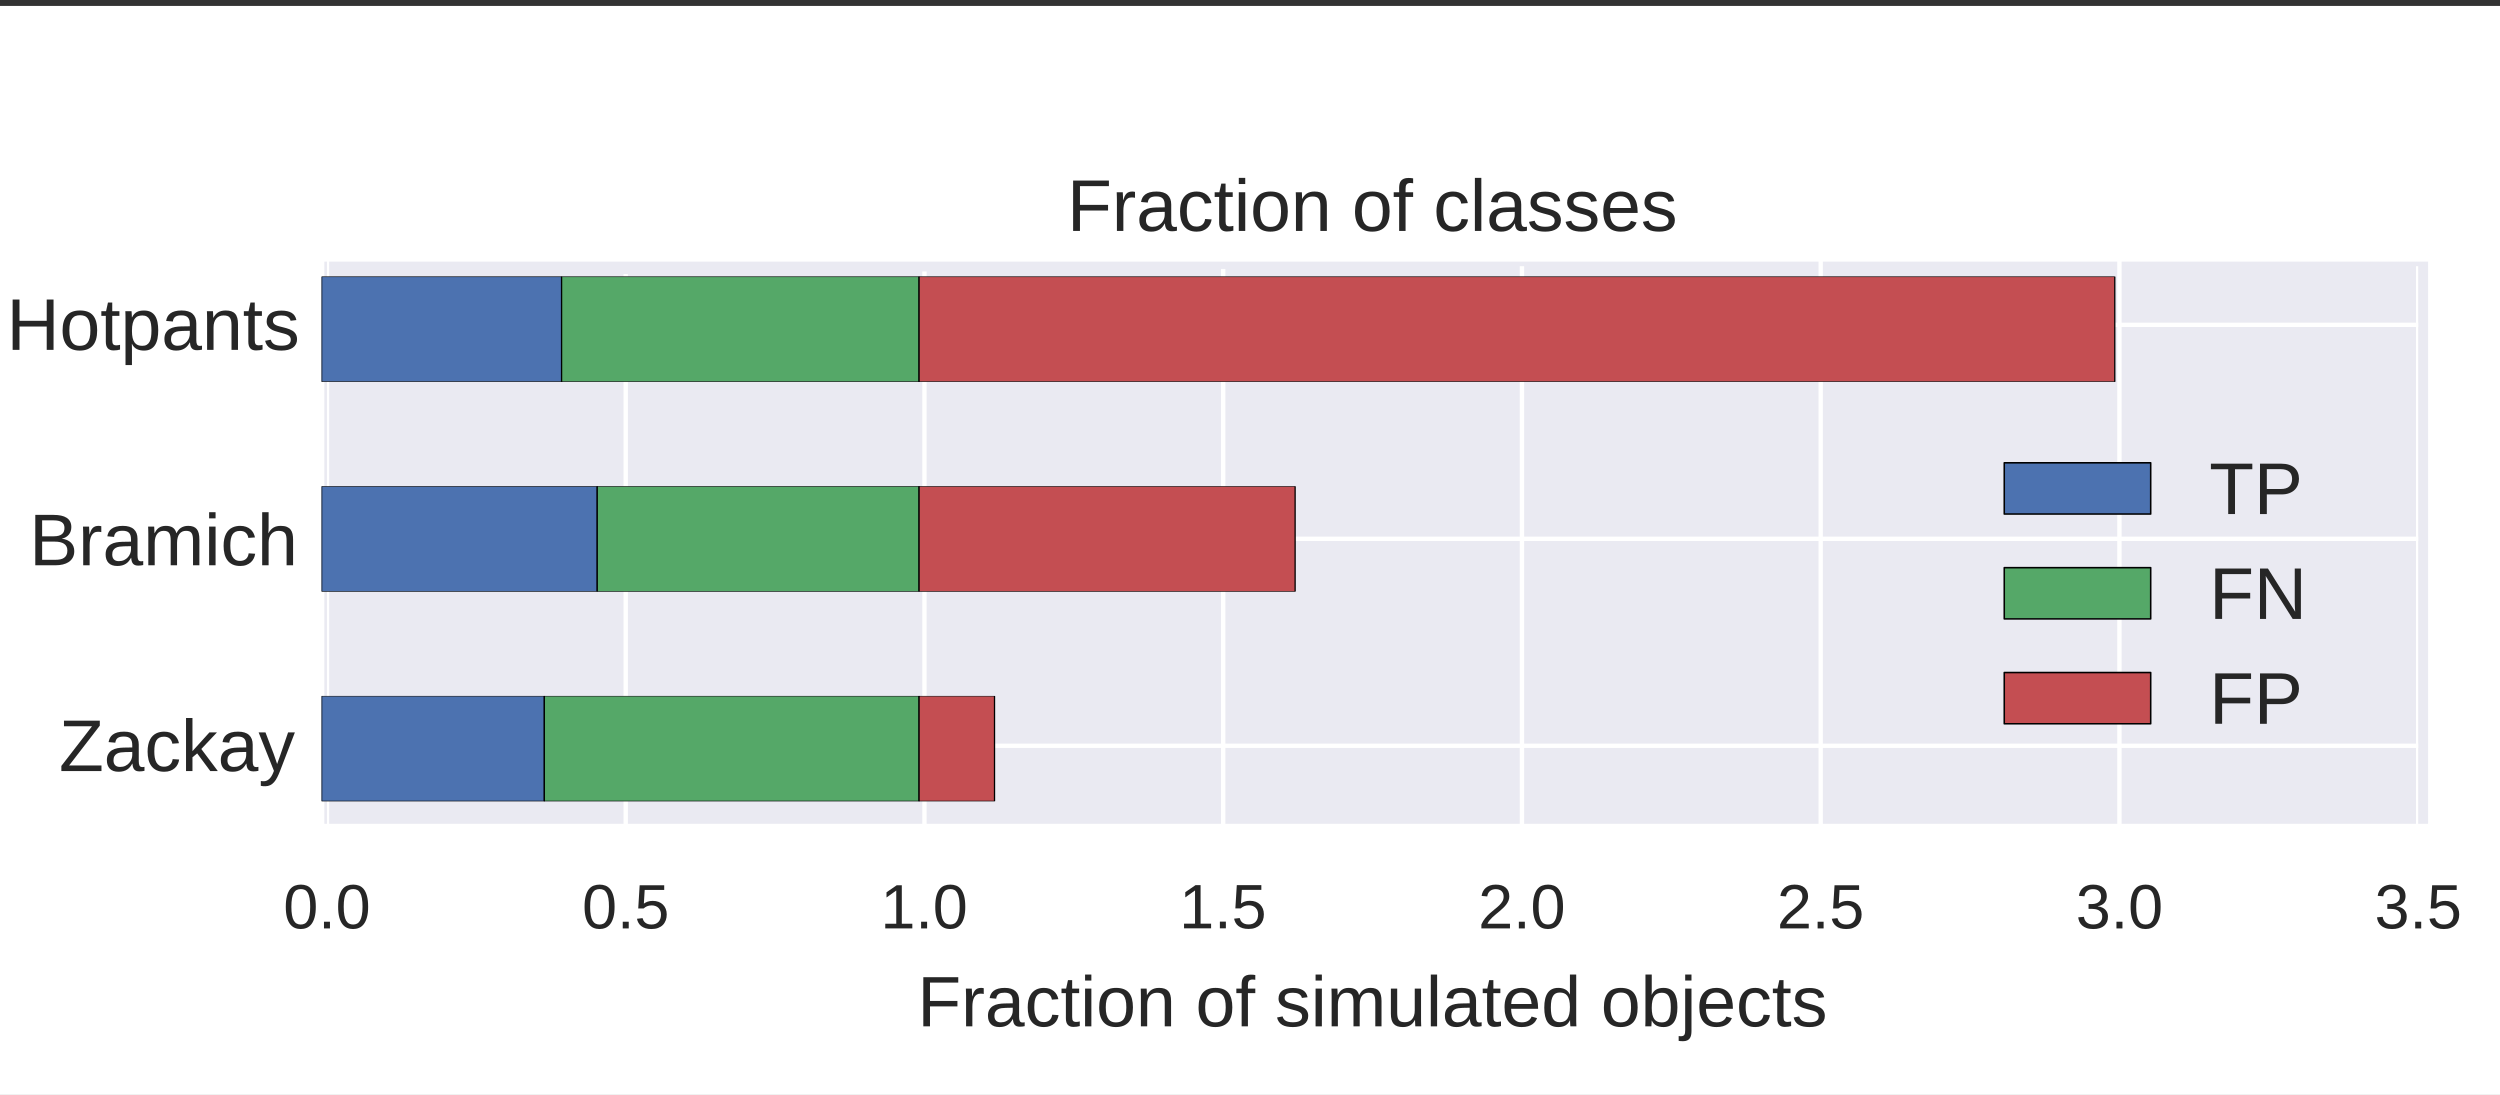 <?xml version="1.0" encoding="UTF-8" standalone="no"?>
<!-- Created with matplotlib (http://matplotlib.org/) -->

<svg
   xmlns:dc="http://purl.org/dc/elements/1.1/"
   xmlns:cc="http://creativecommons.org/ns#"
   xmlns:rdf="http://www.w3.org/1999/02/22-rdf-syntax-ns#"
   xmlns:svg="http://www.w3.org/2000/svg"
   xmlns="http://www.w3.org/2000/svg"
   xmlns:xlink="http://www.w3.org/1999/xlink"
   xmlns:sodipodi="http://sodipodi.sourceforge.net/DTD/sodipodi-0.dtd"
   xmlns:inkscape="http://www.inkscape.org/namespaces/inkscape"
   height="251.247pt"
   version="1.1"
   viewBox="0 0 573.627 251.247"
   width="573.627pt"
   id="svg2"
   inkscape:version="0.91 r13725"
   sodipodi:docname="fractions_classes.svg"
   inkscape:export-filename="/home/bruno/Devel/synoptic/dataset_simulation/RBMLearning/plots_three/fraction_classes.png"
   inkscape:export-xdpi="90.748863"
   inkscape:export-ydpi="90.748863">
  <rect x="0" y="0" width="573.627" height="251.247" fill="#333333" stroke="none"/>
  <sodipodi:namedview
     pagecolor="#ffffff"
     bordercolor="#666666"
     borderopacity="1"
     objecttolerance="10"
     gridtolerance="10"
     guidetolerance="10"
     inkscape:pageopacity="0"
     inkscape:pageshadow="2"
     inkscape:window-width="1920"
     inkscape:window-height="1016"
     id="namedview435"
     showgrid="false"
     inkscape:zoom="1.1785113"
     inkscape:cx="356.81982"
     inkscape:cy="163.52482"
     inkscape:window-x="0"
     inkscape:window-y="27"
     inkscape:window-maximized="1"
     inkscape:current-layer="figure_1"
     fit-margin-top="0"
     fit-margin-left="0"
     fit-margin-right="0"
     fit-margin-bottom="0" />
  <defs
     id="defs4"
     style="stroke-linecap:butt;stroke-linejoin:round">
    <style
       type="text/css"
       id="style6">
*{stroke-linecap:butt;stroke-linejoin:round;}
  </style>
  </defs>
  <g
     id="figure_1"
     style="stroke-linecap:butt;stroke-linejoin:round"
     transform="translate(-1.187,-0.773)">
    <g
       id="patch_1"
       transform="matrix(0.996,0,0,0.631,1.187,2.131)"
       style="stroke-linecap:butt;stroke-linejoin:round"
       inkscape:export-xdpi="90"
       inkscape:export-ydpi="90">
      <path
         d="M 0,396 576,396 576,0 0,0 Z"
         style="fill:#ffffff;stroke-linecap:butt;stroke-linejoin:round"
         id="path10"
         inkscape:connector-curvature="0" />
    </g>
    <g
       style="stroke-linecap:butt;stroke-linejoin:round"
       id="patch_2"
       transform="matrix(1.006,0,0,0.403,-1.064,48.729)">
      <path
         inkscape:connector-curvature="0"
         id="path14"
         style="fill:#eaeaf2;stroke-linecap:butt;stroke-linejoin:round"
         d="m 76.21,350.04 479.83,0 0,-320.08 -479.83,0 z" />
    </g>
    <g
       style="stroke-linecap:butt;stroke-linejoin:round"
       id="line2d_1"
       transform="matrix(1,0,0,0.433,0,46.527)">
      <path
         inkscape:connector-curvature="0"
         id="path19"
         style="fill:none;stroke:#ffffff;stroke-linecap:round;stroke-linejoin:round"
         d="m 76.21,350.04 0,-320.08"
         clip-path="url(#p79a542065c)" />
    </g>
    <g
       style="stroke-linecap:butt;stroke-linejoin:round"
       id="line2d_2"
       transform="translate(0,-152)" />
    <g
       style="stroke-linecap:butt;stroke-linejoin:round"
       id="line2d_3"
       transform="matrix(1,0,0,0.42,0,51.068)">
      <path
         inkscape:connector-curvature="0"
         id="path37"
         style="fill:none;stroke:#ffffff;stroke-linecap:round;stroke-linejoin:round"
         d="m 144.757,350.04 0,-320.08"
         clip-path="url(#p79a542065c)" />
    </g>
    <g
       style="stroke-linecap:butt;stroke-linejoin:round"
       id="line2d_4"
       transform="translate(0,-152)" />
    <g
       style="stroke-linecap:butt;stroke-linejoin:round"
       id="line2d_5"
       transform="matrix(1,0,0,0.422,0,50.419)">
      <path
         inkscape:connector-curvature="0"
         id="path54"
         style="fill:none;stroke:#ffffff;stroke-linecap:round;stroke-linejoin:round"
         d="m 213.304,350.04 0,-320.08"
         clip-path="url(#p79a542065c)" />
    </g>
    <g
       style="stroke-linecap:butt;stroke-linejoin:round"
       id="line2d_6"
       transform="translate(0,-152)" />
    <g
       style="stroke-linecap:butt;stroke-linejoin:round"
       id="line2d_7"
       transform="matrix(1,0,0,0.424,0,49.771)">
      <path
         inkscape:connector-curvature="0"
         id="path71"
         style="fill:none;stroke:#ffffff;stroke-linecap:round;stroke-linejoin:round"
         d="m 281.851,350.04 0,-320.08"
         clip-path="url(#p79a542065c)" />
    </g>
    <g
       style="stroke-linecap:butt;stroke-linejoin:round"
       id="line2d_8"
       transform="translate(0,-152)" />
    <g
       style="stroke-linecap:butt;stroke-linejoin:round"
       id="line2d_9"
       transform="matrix(1,0,0,0.425,0,49.122)">
      <path
         inkscape:connector-curvature="0"
         id="path85"
         style="fill:none;stroke:#ffffff;stroke-linecap:round;stroke-linejoin:round"
         d="m 350.399,350.04 0,-320.08"
         clip-path="url(#p79a542065c)" />
    </g>
    <g
       style="stroke-linecap:butt;stroke-linejoin:round"
       id="line2d_10"
       transform="translate(0,-152)" />
    <g
       style="stroke-linecap:butt;stroke-linejoin:round"
       id="line2d_11"
       transform="matrix(1,0,0,0.437,0,45.229)">
      <path
         inkscape:connector-curvature="0"
         id="path102"
         style="fill:none;stroke:#ffffff;stroke-linecap:round;stroke-linejoin:round"
         d="m 418.946,350.04 0,-320.08"
         clip-path="url(#p79a542065c)" />
    </g>
    <g
       style="stroke-linecap:butt;stroke-linejoin:round"
       id="line2d_12"
       transform="translate(0,-152)" />
    <g
       style="stroke-linecap:butt;stroke-linejoin:round"
       id="line2d_13"
       transform="matrix(1,0,0,0.438,0,44.58)">
      <path
         inkscape:connector-curvature="0"
         id="path116"
         style="fill:none;stroke:#ffffff;stroke-linecap:round;stroke-linejoin:round"
         d="m 487.493,350.04 0,-320.08"
         clip-path="url(#p79a542065c)" />
    </g>
    <g
       style="stroke-linecap:butt;stroke-linejoin:round"
       id="line2d_14"
       transform="translate(0,-152)" />
    <g
       style="stroke-linecap:butt;stroke-linejoin:round"
       id="line2d_15"
       transform="matrix(1,0,0,0.425,0,49.122)">
      <path
         inkscape:connector-curvature="0"
         id="path133"
         style="fill:none;stroke:#ffffff;stroke-linecap:round;stroke-linejoin:round"
         d="m 556.04,350.04 0,-320.08"
         clip-path="url(#p79a542065c)" />
    </g>
    <g
       style="stroke-linecap:butt;stroke-linejoin:round"
       id="line2d_16"
       transform="translate(0,-152)" />
    <g
       style="stroke-linecap:butt;stroke-linejoin:round"
       id="text_1"
       transform="matrix(1.44,0,0,1.44,-33.533,-310.772)">
      <!-- 0.0 -->
      <defs
         id="defs23">
        <path
           style="stroke-linecap:butt;stroke-linejoin:round"
           inkscape:connector-curvature="0"
           id="LiberationSans-30"
           d="m 51.703,34.422 q 0,-9.906 -1.875,-16.672 -1.875,-6.766 -5.125,-10.938 -3.25,-4.172 -7.641,-5.984 -4.391,-1.812 -9.375,-1.812 -5.031,0 -9.375,1.812 -4.344,1.812 -7.547,5.953 Q 7.562,10.938 5.734,17.703 3.906,24.469 3.906,34.422 q 0,10.406 1.828,17.219 1.828,6.812 5.047,10.859 3.234,4.047 7.625,5.688 4.391,1.641 9.578,1.641 4.922,0 9.234,-1.641 Q 41.547,66.547 44.766,62.5 48,58.453 49.844,51.641 q 1.859,-6.812 1.859,-17.219 z m -8.922,0 q 0,8.203 -0.984,13.641 -0.969,5.453 -2.875,8.703 -1.906,3.25 -4.672,4.594 -2.75,1.344 -6.266,1.344 -3.719,0 -6.547,-1.375 -2.828,-1.359 -4.766,-4.609 -1.922,-3.25 -2.906,-8.703 -0.969,-5.438 -0.969,-13.594 0,-7.906 1,-13.328 1,-5.422 2.922,-8.719 1.938,-3.297 4.719,-4.734 2.781,-1.438 6.344,-1.438 3.469,0 6.25,1.438 2.781,1.438 4.703,4.734 1.938,3.297 2.984,8.719 1.062,5.422 1.062,13.328 z" />
        <path
           style="stroke-linecap:butt;stroke-linejoin:round"
           inkscape:connector-curvature="0"
           id="LiberationSans-2e"
           d="m 9.125,0 0,10.688 9.531,0 0,-10.688 z" />
      </defs>
      <g
         id="g27"
         transform="matrix(0.1,0,0,-0.1,69.26,364.287)"
         style="fill:#262626;stroke-linecap:butt;stroke-linejoin:round">
        <use
           height="100%"
           width="100%"
           y="0"
           x="0"
           style="stroke-linecap:butt;stroke-linejoin:round"
           id="use29"
           xlink:href="#LiberationSans-30" />
        <use
           height="100%"
           width="100%"
           y="0"
           style="stroke-linecap:butt;stroke-linejoin:round"
           id="use31"
           xlink:href="#LiberationSans-2e"
           x="55.615" />
        <use
           height="100%"
           width="100%"
           y="0"
           style="stroke-linecap:butt;stroke-linejoin:round"
           id="use33"
           xlink:href="#LiberationSans-30"
           x="83.398" />
      </g>
    </g>
    <g
       style="stroke-linecap:butt;stroke-linejoin:round"
       id="text_2"
       transform="matrix(1.44,0,0,1.44,-63.687,-310.772)">
      <!-- 0.5 -->
      <defs
         id="defs41">
        <path
           style="stroke-linecap:butt;stroke-linejoin:round"
           inkscape:connector-curvature="0"
           id="LiberationSans-35"
           d="m 51.422,22.406 q 0,-5.172 -1.562,-9.469 Q 48.297,8.641 45.219,5.531 42.141,2.438 37.578,0.719 33.016,-0.984 27,-0.984 q -5.422,0 -9.453,1.266 -4.016,1.281 -6.812,3.5 Q 7.953,6 6.312,8.984 4.688,11.969 4,15.375 l 8.891,1.031 q 0.531,-1.953 1.5,-3.781 Q 15.375,10.797 17.062,9.344 18.75,7.906 21.219,7.047 q 2.469,-0.844 5.984,-0.844 3.406,0 6.188,1.047 2.797,1.047 4.766,3.094 1.984,2.062 3.047,5.031 1.078,2.984 1.078,6.844 0,3.172 -1.031,5.828 -1.016,2.672 -2.922,4.594 -1.906,1.938 -4.672,3 -2.75,1.078 -6.266,1.078 -2.188,0 -4.047,-0.391 Q 21.484,35.938 19.891,35.25 18.312,34.578 17.016,33.672 15.719,32.766 14.594,31.781 l -8.594,0 2.297,37.016 39.109,0 0,-7.469 -31.094,0 L 14.984,39.5 q 2.344,1.812 5.859,3.094 3.516,1.297 8.359,1.297 5.125,0 9.219,-1.562 4.109,-1.562 6.984,-4.422 2.891,-2.844 4.453,-6.797 1.562,-3.953 1.562,-8.703 z" />
      </defs>
      <g
         id="g44"
         transform="matrix(0.1,0,0,-0.1,137.807,364.287)"
         style="fill:#262626;stroke-linecap:butt;stroke-linejoin:round">
        <use
           height="100%"
           width="100%"
           y="0"
           x="0"
           style="stroke-linecap:butt;stroke-linejoin:round"
           id="use46"
           xlink:href="#LiberationSans-30" />
        <use
           height="100%"
           width="100%"
           y="0"
           style="stroke-linecap:butt;stroke-linejoin:round"
           id="use48"
           xlink:href="#LiberationSans-2e"
           x="55.615" />
        <use
           height="100%"
           width="100%"
           y="0"
           style="stroke-linecap:butt;stroke-linejoin:round"
           id="use50"
           xlink:href="#LiberationSans-35"
           x="83.398" />
      </g>
    </g>
    <g
       style="stroke-linecap:butt;stroke-linejoin:round"
       id="text_3"
       transform="matrix(1.44,0,0,1.44,-93.936,-310.772)">
      <!-- 1.0 -->
      <defs
         id="defs58">
        <path
           style="stroke-linecap:butt;stroke-linejoin:round"
           inkscape:connector-curvature="0"
           id="LiberationSans-31"
           d="m 7.625,0 0,7.469 17.516,0 0,52.938 L 9.625,49.312 l 0,8.312 16.25,11.172 8.109,0 0,-61.328 16.75,0 0,-7.469 z" />
      </defs>
      <g
         id="g61"
         transform="matrix(0.1,0,0,-0.1,206.354,364.287)"
         style="fill:#262626;stroke-linecap:butt;stroke-linejoin:round">
        <use
           height="100%"
           width="100%"
           y="0"
           x="0"
           style="stroke-linecap:butt;stroke-linejoin:round"
           id="use63"
           xlink:href="#LiberationSans-31" />
        <use
           height="100%"
           width="100%"
           y="0"
           style="stroke-linecap:butt;stroke-linejoin:round"
           id="use65"
           xlink:href="#LiberationSans-2e"
           x="55.615" />
        <use
           height="100%"
           width="100%"
           y="0"
           style="stroke-linecap:butt;stroke-linejoin:round"
           id="use67"
           xlink:href="#LiberationSans-30"
           x="83.398" />
      </g>
    </g>
    <g
       style="stroke-linecap:butt;stroke-linejoin:round"
       id="text_4"
       transform="matrix(1.44,0,0,1.44,-124.09,-310.794)">
      <!-- 1.5 -->
      <g
         id="g75"
         transform="matrix(0.1,0,0,-0.1,274.901,364.287)"
         style="fill:#262626;stroke-linecap:butt;stroke-linejoin:round">
        <use
           height="100%"
           width="100%"
           y="0"
           x="0"
           style="stroke-linecap:butt;stroke-linejoin:round"
           id="use77"
           xlink:href="#LiberationSans-31" />
        <use
           height="100%"
           width="100%"
           y="0"
           style="stroke-linecap:butt;stroke-linejoin:round"
           id="use79"
           xlink:href="#LiberationSans-2e"
           x="55.615" />
        <use
           height="100%"
           width="100%"
           y="0"
           style="stroke-linecap:butt;stroke-linejoin:round"
           id="use81"
           xlink:href="#LiberationSans-35"
           x="83.398" />
      </g>
    </g>
    <g
       style="stroke-linecap:butt;stroke-linejoin:round"
       id="text_5"
       transform="matrix(1.44,0,0,1.44,-154.2,-310.772)">
      <!-- 2.0 -->
      <defs
         id="defs89">
        <path
           style="stroke-linecap:butt;stroke-linejoin:round"
           inkscape:connector-curvature="0"
           id="LiberationSans-32"
           d="m 5.031,0 0,6.203 q 2.484,5.719 6.078,10.078 3.594,4.375 7.547,7.906 3.953,3.547 7.828,6.578 Q 30.375,33.797 33.5,36.812 q 3.125,3.031 5.047,6.344 1.938,3.328 1.938,7.531 0,2.922 -0.891,5.141 -0.875,2.234 -2.531,3.734 -1.656,1.516 -3.984,2.266 -2.312,0.766 -5.141,0.766 -2.641,0 -4.969,-0.734 -2.312,-0.719 -4.125,-2.188 Q 17.047,58.203 15.891,56.031 14.75,53.859 14.406,50.984 L 5.422,51.812 q 0.438,3.703 2.047,6.969 1.609,3.281 4.438,5.75 2.844,2.469 6.812,3.875 3.984,1.422 9.219,1.422 5.125,0 9.125,-1.219 4,-1.219 6.75,-3.625 2.766,-2.391 4.234,-5.906 1.469,-3.516 1.469,-8.094 0,-3.469 -1.25,-6.594 -1.25,-3.125 -3.328,-5.969 -2.062,-2.828 -4.797,-5.469 -2.734,-2.625 -5.719,-5.141 -2.969,-2.516 -6,-4.984 -3.031,-2.469 -5.703,-4.969 Q 20.062,15.375 17.969,12.812 15.875,10.25 14.703,7.469 l 35.891,0 0,-7.469 z" />
      </defs>
      <g
         id="g92"
         transform="matrix(0.1,0,0,-0.1,343.449,364.287)"
         style="fill:#262626;stroke-linecap:butt;stroke-linejoin:round">
        <use
           height="100%"
           width="100%"
           y="0"
           x="0"
           style="stroke-linecap:butt;stroke-linejoin:round"
           id="use94"
           xlink:href="#LiberationSans-32" />
        <use
           height="100%"
           width="100%"
           y="0"
           style="stroke-linecap:butt;stroke-linejoin:round"
           id="use96"
           xlink:href="#LiberationSans-2e"
           x="55.615" />
        <use
           height="100%"
           width="100%"
           y="0"
           style="stroke-linecap:butt;stroke-linejoin:round"
           id="use98"
           xlink:href="#LiberationSans-30"
           x="83.398" />
      </g>
    </g>
    <g
       style="stroke-linecap:butt;stroke-linejoin:round"
       id="text_6"
       transform="matrix(1.44,0,0,1.44,-184.355,-310.772)">
      <!-- 2.5 -->
      <g
         id="g106"
         transform="matrix(0.1,0,0,-0.1,411.996,364.287)"
         style="fill:#262626;stroke-linecap:butt;stroke-linejoin:round">
        <use
           height="100%"
           width="100%"
           y="0"
           x="0"
           style="stroke-linecap:butt;stroke-linejoin:round"
           id="use108"
           xlink:href="#LiberationSans-32" />
        <use
           height="100%"
           width="100%"
           y="0"
           style="stroke-linecap:butt;stroke-linejoin:round"
           id="use110"
           xlink:href="#LiberationSans-2e"
           x="55.615" />
        <use
           height="100%"
           width="100%"
           y="0"
           style="stroke-linecap:butt;stroke-linejoin:round"
           id="use112"
           xlink:href="#LiberationSans-35"
           x="83.398" />
      </g>
    </g>
    <g
       style="stroke-linecap:butt;stroke-linejoin:round"
       id="text_7"
       transform="matrix(1.44,0,0,1.44,-214.495,-310.772)">
      <!-- 3.0 -->
      <defs
         id="defs120">
        <path
           style="stroke-linecap:butt;stroke-linejoin:round"
           inkscape:connector-curvature="0"
           id="LiberationSans-33"
           d="m 51.219,19 q 0,-4.734 -1.547,-8.453 Q 48.141,6.844 45.188,4.266 42.234,1.703 37.859,0.359 33.5,-0.984 27.875,-0.984 q -6.391,0 -10.766,1.594 Q 12.75,2.203 9.906,4.812 7.078,7.422 5.656,10.766 4.25,14.109 3.812,17.672 L 12.891,18.5 q 0.391,-2.734 1.438,-4.984 Q 15.375,11.281 17.188,9.672 19,8.062 21.625,7.172 q 2.641,-0.875 6.25,-0.875 6.641,0 10.422,3.266 3.797,3.281 3.797,9.719 0,3.812 -1.688,6.125 -1.688,2.328 -4.203,3.625 -2.516,1.297 -5.469,1.734 -2.953,0.438 -5.438,0.438 l -4.984,0 0,7.609 4.781,0 q 2.5,0 5.172,0.516 2.688,0.516 4.906,1.859 2.234,1.344 3.672,3.641 1.438,2.297 1.438,5.859 0,5.516 -3.25,8.703 -3.234,3.203 -9.641,3.203 -5.812,0 -9.406,-2.984 Q 14.406,56.641 13.812,51.219 l -8.828,0.688 q 0.531,4.547 2.484,7.906 1.953,3.375 4.953,5.594 3.016,2.219 6.859,3.312 3.859,1.109 8.203,1.109 5.766,0 9.906,-1.453 4.156,-1.438 6.797,-3.906 2.641,-2.453 3.875,-5.781 1.25,-3.312 1.25,-7.078 0,-3.031 -0.828,-5.672 -0.828,-2.625 -2.594,-4.734 -1.75,-2.094 -4.469,-3.609 -2.703,-1.516 -6.516,-2.297 l 0,-0.188 q 4.156,-0.438 7.234,-1.891 3.078,-1.438 5.078,-3.594 2,-2.141 3,-4.875 1,-2.734 1,-5.75 z" />
      </defs>
      <g
         id="g123"
         transform="matrix(0.1,0,0,-0.1,480.543,364.287)"
         style="fill:#262626;stroke-linecap:butt;stroke-linejoin:round">
        <use
           height="100%"
           width="100%"
           y="0"
           x="0"
           style="stroke-linecap:butt;stroke-linejoin:round"
           id="use125"
           xlink:href="#LiberationSans-33" />
        <use
           height="100%"
           width="100%"
           y="0"
           style="stroke-linecap:butt;stroke-linejoin:round"
           id="use127"
           xlink:href="#LiberationSans-2e"
           x="55.615" />
        <use
           height="100%"
           width="100%"
           y="0"
           style="stroke-linecap:butt;stroke-linejoin:round"
           id="use129"
           xlink:href="#LiberationSans-30"
           x="83.398" />
      </g>
    </g>
    <g
       style="stroke-linecap:butt;stroke-linejoin:round"
       id="text_8"
       transform="matrix(1.44,0,0,1.44,-244.65,-310.772)">
      <!-- 3.5 -->
      <g
         id="g137"
         transform="matrix(0.1,0,0,-0.1,549.09,364.287)"
         style="fill:#262626;stroke-linecap:butt;stroke-linejoin:round">
        <use
           height="100%"
           width="100%"
           y="0"
           x="0"
           style="stroke-linecap:butt;stroke-linejoin:round"
           id="use139"
           xlink:href="#LiberationSans-33" />
        <use
           height="100%"
           width="100%"
           y="0"
           style="stroke-linecap:butt;stroke-linejoin:round"
           id="use141"
           xlink:href="#LiberationSans-2e"
           x="55.615" />
        <use
           height="100%"
           width="100%"
           y="0"
           style="stroke-linecap:butt;stroke-linejoin:round"
           id="use143"
           xlink:href="#LiberationSans-35"
           x="83.398" />
      </g>
    </g>
    <g
       id="text_9"
       style="stroke-linecap:butt;stroke-linejoin:round"
       transform="matrix(1.367,0,0,1.367,-116.058,-281.9)">
      <!-- Fraction of simulated objects -->
      <defs
         id="defs146">
        <path
           d="m 17.531,61.188 0,-25.594 38.375,0 0,-7.719 -38.375,0 0,-27.875 -9.328,0 0,68.797 48.875,0 0,-7.609 z"
           id="LiberationSans-46"
           inkscape:connector-curvature="0"
           style="stroke-linecap:butt;stroke-linejoin:round" />
        <path
           d="m 6.938,0 0,40.531 q 0,1.656 -0.031,3.391 Q 6.891,45.656 6.828,47.266 6.781,48.875 6.734,50.281 6.688,51.703 6.641,52.828 l 8.297,0 q 0.047,-1.125 0.125,-2.562 0.078,-1.438 0.141,-2.953 0.078,-1.516 0.094,-2.906 0.031,-1.391 0.031,-2.359 l 0.203,0 Q 16.453,45.062 17.5,47.281 q 1.062,2.234 2.469,3.672 1.422,1.438 3.375,2.141 1.953,0.719 4.734,0.719 1.078,0 2.047,-0.172 0.984,-0.172 1.516,-0.312 l 0,-8.062 q -0.875,0.25 -2.047,0.359 -1.172,0.125 -2.641,0.125 -3.031,0 -5.156,-1.375 -2.125,-1.359 -3.469,-3.781 Q 17,38.188 16.359,34.844 15.719,31.5 15.719,27.547 L 15.719,0 Z"
           id="LiberationSans-72"
           inkscape:connector-curvature="0"
           style="stroke-linecap:butt;stroke-linejoin:round" />
        <path
           d="m 20.219,-0.984 q -7.969,0 -11.969,4.203 -4,4.203 -4,11.531 0,5.219 1.969,8.562 1.984,3.344 5.172,5.25 3.203,1.906 7.297,2.641 4.109,0.734 8.359,0.828 l 11.875,0.203 0,2.875 q 0,3.266 -0.688,5.562 -0.688,2.297 -2.109,3.703 -1.406,1.422 -3.531,2.078 -2.125,0.672 -5,0.672 -2.547,0 -4.594,-0.375 -2.047,-0.359 -3.562,-1.312 -1.516,-0.953 -2.453,-2.594 -0.922,-1.625 -1.219,-4.125 L 6.594,39.547 q 0.484,3.125 1.844,5.734 1.375,2.625 3.891,4.516 2.516,1.906 6.297,2.953 3.781,1.062 9.156,1.062 9.969,0 14.984,-4.578 5.031,-4.562 5.031,-13.203 l 0,-22.75 q 0,-3.906 1.031,-5.891 1.031,-1.969 3.906,-1.969 0.734,0 1.469,0.094 0.734,0.094 1.406,0.25 l 0,-5.469 Q 53.953,-0.094 52.312,-0.281 q -1.625,-0.203 -3.484,-0.203 -2.484,0 -4.266,0.656 -1.781,0.656 -2.906,2 -1.125,1.344 -1.719,3.312 -0.578,1.984 -0.734,4.625 l -0.281,0 Q 37.5,7.562 35.812,5.516 34.125,3.469 31.875,2.031 29.641,0.594 26.781,-0.188 23.922,-0.984 20.219,-0.984 Z m 2,6.594 q 4.203,0 7.344,1.531 3.156,1.547 5.219,3.938 2.078,2.406 3.109,5.234 1.031,2.828 1.031,5.422 l 0,4.344 -9.625,-0.203 q -3.219,-0.047 -6.125,-0.469 Q 20.266,25 18.062,23.781 15.875,22.562 14.578,20.359 13.281,18.172 13.281,14.594 q 0,-4.297 2.312,-6.641 2.328,-2.344 6.625,-2.344 z"
           id="LiberationSans-61"
           inkscape:connector-curvature="0"
           style="stroke-linecap:butt;stroke-linejoin:round" />
        <path
           d="m 13.422,26.656 q 0,-4.531 0.656,-8.344 Q 14.75,14.5 16.312,11.734 17.875,8.984 20.438,7.469 23,5.953 26.766,5.953 q 4.688,0 7.828,2.531 3.156,2.547 3.891,7.828 l 8.875,-0.594 Q 46.922,12.453 45.453,9.422 44,6.391 41.484,4.094 38.969,1.812 35.344,0.406 31.734,-0.984 27,-0.984 q -6.203,0 -10.547,2.094 Q 12.109,3.219 9.391,6.906 6.688,10.594 5.469,15.594 4.25,20.609 4.25,26.469 q 0,5.312 0.875,9.391 0.875,4.078 2.469,7.125 1.594,3.062 3.734,5.141 2.156,2.078 4.656,3.312 2.516,1.25 5.297,1.812 2.797,0.562 5.625,0.562 4.438,0 7.906,-1.219 Q 38.281,51.375 40.797,49.25 43.312,47.125 44.875,44.234 q 1.562,-2.875 2.203,-6.203 L 38.031,37.359 q -0.672,4.391 -3.469,6.969 -2.781,2.594 -7.906,2.594 -3.75,0 -6.266,-1.25 Q 17.875,44.438 16.312,41.922 14.75,39.406 14.078,35.594 q -0.656,-3.812 -0.656,-8.938 z"
           id="LiberationSans-63"
           inkscape:connector-curvature="0"
           style="stroke-linecap:butt;stroke-linejoin:round" />
        <path
           d="m 27.047,0.391 q -2,-0.531 -4.078,-0.844 Q 20.906,-0.781 18.172,-0.781 7.625,-0.781 7.625,11.188 l 0,35.25 -6.109,0 0,6.391 6.438,0 2.594,11.828 5.859,0 0,-11.828 9.766,0 0,-6.391 -9.766,0 0,-33.344 q 0,-3.812 1.234,-5.359 1.25,-1.531 4.328,-1.531 1.281,0 2.469,0.188 1.203,0.203 2.609,0.5 z"
           id="LiberationSans-74"
           inkscape:connector-curvature="0"
           style="stroke-linecap:butt;stroke-linejoin:round" />
        <path
           d="m 6.688,64.062 0,8.406 8.797,0 0,-8.406 z m 0,-64.062 0,52.828 8.797,0 0,-52.828 z"
           id="LiberationSans-69"
           inkscape:connector-curvature="0"
           style="stroke-linecap:butt;stroke-linejoin:round" />
        <path
           d="m 51.422,26.469 q 0,-13.875 -6.109,-20.672 -6.109,-6.781 -17.719,-6.781 -5.516,0 -9.875,1.656 -4.344,1.672 -7.344,5.094 -3,3.422 -4.594,8.562 -1.578,5.156 -1.578,12.141 0,27.344 23.672,27.344 6.156,0 10.625,-1.719 4.469,-1.703 7.328,-5.125 2.859,-3.406 4.219,-8.547 1.375,-5.125 1.375,-11.953 z m -9.234,0 q 0,6.156 -0.953,10.156 -0.953,4 -2.781,6.391 -1.828,2.391 -4.469,3.344 -2.641,0.953 -5.953,0.953 -3.375,0 -6.094,-1 -2.703,-1 -4.609,-3.422 -1.891,-2.406 -2.906,-6.422 -1,-4 -1,-10 0,-6.156 1.078,-10.188 1.078,-4.031 2.953,-6.422 1.891,-2.391 4.453,-3.375 2.562,-0.969 5.578,-0.969 3.375,0 6.109,0.953 2.734,0.953 4.641,3.344 1.906,2.391 2.922,6.438 1.031,4.062 1.031,10.219 z"
           id="LiberationSans-6f"
           inkscape:connector-curvature="0"
           style="stroke-linecap:butt;stroke-linejoin:round" />
        <path
           d="m 40.281,0 0,33.5 q 0,3.859 -0.562,6.438 -0.562,2.594 -1.828,4.172 -1.266,1.594 -3.344,2.25 -2.078,0.656 -5.156,0.656 -3.125,0 -5.641,-1.094 Q 21.234,44.828 19.453,42.75 17.672,40.672 16.688,37.625 15.719,34.578 15.719,30.609 L 15.719,0 6.938,0 l 0,41.547 q 0,1.672 -0.031,3.5 Q 6.891,46.875 6.828,48.5 6.781,50.141 6.734,51.312 6.688,52.484 6.641,52.828 l 8.297,0 q 0.047,-0.234 0.094,-1.312 0.062,-1.078 0.125,-2.469 0.078,-1.391 0.125,-2.828 0.047,-1.438 0.047,-2.422 l 0.156,0 q 1.266,2.297 2.781,4.156 1.516,1.859 3.516,3.141 2,1.297 4.578,2 2.594,0.719 6.016,0.719 4.391,0 7.562,-1.078 3.172,-1.078 5.219,-3.328 2.062,-2.234 3.016,-5.781 Q 49.125,40.094 49.125,35.203 L 49.125,0 Z"
           id="LiberationSans-6e"
           inkscape:connector-curvature="0"
           style="stroke-linecap:butt;stroke-linejoin:round" />
        <path
           d=""
           id="LiberationSans-20"
           inkscape:connector-curvature="0"
           style="stroke-linecap:butt;stroke-linejoin:round" />
        <path
           d="M 17.625,46.438 17.625,0 8.844,0 l 0,46.438 -7.422,0 0,6.391 7.422,0 0,5.969 q 0,2.875 0.531,5.344 0.531,2.469 1.969,4.297 1.453,1.828 3.938,2.875 2.5,1.047 6.453,1.047 1.562,0 3.234,-0.141 1.688,-0.141 2.969,-0.438 l 0,-6.688 Q 27.094,65.234 26,65.359 q -1.094,0.125 -1.969,0.125 -1.953,0 -3.203,-0.547 -1.25,-0.531 -1.953,-1.531 -0.703,-1 -0.984,-2.469 Q 17.625,59.469 17.625,57.562 l 0,-4.734 10.312,0 0,-6.391 z"
           id="LiberationSans-66"
           inkscape:connector-curvature="0"
           style="stroke-linecap:butt;stroke-linejoin:round" />
        <path
           d="m 46.391,14.594 q 0,-3.703 -1.453,-6.609 Q 43.5,5.078 40.766,3.094 38.031,1.125 34.047,0.062 q -3.969,-1.047 -9.094,-1.047 -4.594,0 -8.281,0.719 Q 12.984,0.438 10.203,2 7.422,3.562 5.531,6.125 q -1.875,2.562 -2.75,6.281 l 7.766,1.516 q 1.125,-4.25 4.641,-6.234 3.516,-1.969 9.766,-1.969 2.828,0 5.188,0.391 2.375,0.391 4.078,1.344 1.719,0.953 2.672,2.531 0.953,1.594 0.953,3.938 0,2.391 -1.125,3.922 -1.125,1.547 -3.125,2.562 -2,1.031 -4.859,1.781 -2.859,0.766 -6.266,1.688 -3.188,0.828 -6.312,1.859 -3.125,1.031 -5.641,2.703 -2.5,1.688 -4.062,4.172 -1.562,2.5 -1.562,6.266 0,7.219 5.141,11 5.156,3.781 15.016,3.781 8.75,0 13.891,-3.078 5.156,-3.062 6.516,-9.859 L 37.547,39.75 q -0.438,2.047 -1.609,3.438 -1.172,1.391 -2.828,2.25 -1.656,0.859 -3.734,1.219 -2.078,0.359 -4.328,0.359 -5.953,0 -8.797,-1.812 Q 13.422,43.406 13.422,39.75 q 0,-2.156 1.047,-3.547 1.062,-1.391 2.938,-2.344 1.875,-0.953 4.516,-1.656 2.641,-0.703 5.812,-1.484 2.094,-0.547 4.297,-1.156 2.203,-0.609 4.266,-1.469 2.078,-0.844 3.906,-2 1.844,-1.141 3.203,-2.75 1.375,-1.609 2.172,-3.766 0.812,-2.141 0.812,-4.984 z"
           id="LiberationSans-73"
           inkscape:connector-curvature="0"
           style="stroke-linecap:butt;stroke-linejoin:round" />
        <path
           d="m 37.5,0 0,33.5 q 0,3.859 -0.484,6.438 -0.484,2.594 -1.641,4.172 -1.141,1.594 -3,2.25 -1.859,0.656 -4.547,0.656 -2.781,0 -5.031,-1.094 Q 20.562,44.828 18.969,42.75 17.391,40.672 16.531,37.625 15.672,34.578 15.672,30.609 L 15.672,0 6.938,0 l 0,41.547 q 0,1.672 -0.031,3.5 Q 6.891,46.875 6.828,48.5 6.781,50.141 6.734,51.312 6.688,52.484 6.641,52.828 l 8.297,0 q 0.047,-0.234 0.094,-1.312 0.062,-1.078 0.125,-2.469 0.078,-1.391 0.125,-2.828 0.047,-1.438 0.047,-2.422 l 0.156,0 q 1.172,2.297 2.531,4.156 1.375,1.859 3.203,3.141 1.828,1.297 4.188,2 2.375,0.719 5.5,0.719 6.016,0 9.5,-2.391 3.484,-2.391 4.859,-7.625 l 0.141,0 q 1.172,2.297 2.641,4.156 1.469,1.859 3.422,3.141 1.953,1.297 4.391,2 2.438,0.719 5.562,0.719 4.016,0 6.906,-1.078 2.906,-1.078 4.766,-3.328 1.859,-2.234 2.734,-5.781 0.875,-3.531 0.875,-8.422 l 0,-35.203 -8.688,0 0,33.5 q 0,3.859 -0.484,6.438 -0.484,2.594 -1.641,4.172 -1.141,1.594 -3,2.25 -1.859,0.656 -4.547,0.656 -2.781,0 -5.031,-1.047 Q 51.078,44.922 49.484,42.875 47.906,40.828 47.047,37.75 46.188,34.672 46.188,30.609 L 46.188,0 Z"
           id="LiberationSans-6d"
           inkscape:connector-curvature="0"
           style="stroke-linecap:butt;stroke-linejoin:round" />
        <path
           d="m 15.328,52.828 0,-33.484 q 0,-3.859 0.562,-6.453 0.562,-2.594 1.828,-4.188 Q 19,7.125 21.062,6.469 23.141,5.812 26.219,5.812 q 3.125,0 5.641,1.094 2.516,1.109 4.297,3.172 1.781,2.078 2.75,5.125 0.984,3.062 0.984,7.016 l 0,30.609 8.797,0 0,-41.547 q 0,-1.656 0.016,-3.5 Q 48.734,5.953 48.781,4.312 48.828,2.688 48.875,1.516 48.922,0.344 48.969,0 l -8.297,0 q -0.047,0.25 -0.094,1.312 -0.047,1.078 -0.125,2.469 -0.078,1.391 -0.125,2.828 Q 40.281,8.062 40.281,9.031 l -0.141,0 Q 38.875,6.734 37.359,4.875 35.844,3.031 33.844,1.734 q -2,-1.297 -4.594,-2 -2.594,-0.719 -6,-0.719 -4.406,0 -7.578,1.078 -3.172,1.078 -5.219,3.328 -2.047,2.25 -3,5.766 Q 6.5,12.703 6.5,17.625 l 0,35.203 z"
           id="LiberationSans-75"
           inkscape:connector-curvature="0"
           style="stroke-linecap:butt;stroke-linejoin:round" />
        <path
           d="m 6.734,0 0,72.469 8.797,0 0,-72.469 z"
           id="LiberationSans-6c"
           inkscape:connector-curvature="0"
           style="stroke-linecap:butt;stroke-linejoin:round" />
        <path
           d="m 13.484,24.562 q 0,-4.156 0.844,-7.656 0.859,-3.484 2.641,-6 1.781,-2.5 4.562,-3.906 2.781,-1.391 6.688,-1.391 5.719,0 9.156,2.297 3.453,2.297 4.672,5.812 L 49.75,11.531 Q 48.922,9.328 47.438,7.109 45.953,4.891 43.453,3.094 40.969,1.312 37.234,0.156 33.5,-0.984 28.219,-0.984 16.5,-0.984 10.375,6 4.25,12.984 4.25,26.766 q 0,7.422 1.844,12.562 1.859,5.156 5.078,8.375 3.234,3.219 7.531,4.656 Q 23,53.812 27.875,53.812 q 6.641,0 11.109,-2.156 4.469,-2.141 7.172,-5.938 2.719,-3.781 3.859,-8.906 1.156,-5.125 1.156,-11.078 l 0,-1.172 z m 28.609,6.734 q -0.734,8.359 -4.25,12.188 -3.516,3.828 -10.109,3.828 -2.203,0 -4.625,-0.703 -2.406,-0.703 -4.453,-2.516 -2.047,-1.812 -3.469,-4.922 -1.422,-3.094 -1.609,-7.875 z"
           id="LiberationSans-65"
           inkscape:connector-curvature="0"
           style="stroke-linecap:butt;stroke-linejoin:round" />
        <path
           d="M 40.094,8.5 Q 37.641,3.422 33.609,1.219 29.594,-0.984 23.641,-0.984 13.625,-0.984 8.906,5.75 4.203,12.5 4.203,26.172 q 0,27.641 19.438,27.641 6,0 10,-2.203 4,-2.188 6.453,-6.984 l 0.094,0 q 0,0.5 -0.031,1.547 -0.016,1.047 -0.047,2.188 -0.016,1.156 -0.016,2.172 0,1.031 0,1.469 l 0,20.469 8.781,0 0,-61.578 q 0,-1.906 0.016,-3.672 Q 48.922,5.469 48.969,4 49.031,2.547 49.078,1.484 49.125,0.438 49.172,0 l -8.406,0 Q 40.672,0.484 40.594,1.391 40.531,2.297 40.453,3.469 40.375,4.641 40.328,5.938 40.281,7.234 40.281,8.5 Z M 13.422,26.469 q 0,-5.469 0.688,-9.375 0.688,-3.906 2.203,-6.422 1.516,-2.516 3.859,-3.688 Q 22.516,5.812 25.875,5.812 q 3.469,0 6.125,1.125 2.672,1.125 4.453,3.641 1.781,2.516 2.703,6.562 0.938,4.047 0.938,9.906 0,5.625 -0.938,9.5 -0.922,3.891 -2.734,6.281 Q 34.625,45.219 32,46.266 29.391,47.312 25.984,47.312 22.75,47.312 20.406,46.188 18.062,45.062 16.5,42.578 q -1.562,-2.484 -2.328,-6.469 -0.75,-3.984 -0.75,-9.641 z"
           id="LiberationSans-64"
           inkscape:connector-curvature="0"
           style="stroke-linecap:butt;stroke-linejoin:round" />
        <path
           d="m 51.422,26.656 q 0,-27.641 -19.438,-27.641 -6,0 -9.984,2.172 -3.984,2.188 -6.469,7.016 l -0.094,0 q 0,-1.266 -0.078,-2.641 -0.078,-1.359 -0.156,-2.531 -0.062,-1.172 -0.141,-2 Q 14.984,0.203 14.938,0 L 6.453,0 Q 6.5,0.438 6.547,1.484 6.594,2.547 6.641,4 q 0.047,1.469 0.062,3.219 0.031,1.766 0.031,3.672 l 0,61.578 8.797,0 0,-20.656 Q 15.531,50.344 15.5,49 15.484,47.656 15.438,46.625 15.375,45.406 15.328,44.344 l 0.203,0 q 2.438,5.078 6.469,7.266 4.031,2.203 9.984,2.203 10.016,0 14.719,-6.75 4.719,-6.734 4.719,-20.406 z M 42.188,26.375 q 0,5.469 -0.688,9.375 -0.672,3.906 -2.188,6.406 -1.516,2.516 -3.859,3.688 -2.344,1.172 -5.719,1.172 -3.469,0 -6.125,-1.125 -2.656,-1.109 -4.438,-3.609 -1.781,-2.484 -2.719,-6.547 -0.922,-4.047 -0.922,-9.906 0,-5.656 0.922,-9.516 0.938,-3.859 2.719,-6.281 1.781,-2.406 4.406,-3.469 2.641,-1.047 6.062,-1.047 3.219,0 5.562,1.125 2.344,1.125 3.906,3.609 1.562,2.5 2.312,6.469 0.766,3.984 0.766,9.656 z"
           id="LiberationSans-62"
           inkscape:connector-curvature="0"
           style="stroke-linecap:butt;stroke-linejoin:round" />
        <path
           d="m 6.688,64.062 0,8.406 8.797,0 0,-8.406 z m 8.797,-70.609 q 0,-3.031 -0.516,-5.609 -0.516,-2.594 -1.844,-4.5 -1.312,-1.906 -3.578,-3 Q 7.281,-20.75 3.766,-20.75 2.094,-20.75 0.5,-20.656 q -1.578,0.094 -2.938,0.344 l 0,6.781 q 0.625,-0.094 1.516,-0.188 0.875,-0.094 1.516,-0.094 1.844,0 3.031,0.484 1.203,0.484 1.891,1.531 0.688,1.047 0.922,2.688 0.25,1.641 0.25,3.891 l 0,58.047 8.797,0 z"
           id="LiberationSans-6a"
           inkscape:connector-curvature="0"
           style="stroke-linecap:butt;stroke-linejoin:round" />
      </defs>
      <g
         style="fill:#262626;stroke-linecap:butt;stroke-linejoin:round"
         transform="matrix(0.12,0,0,-0.12,239.762,379.058)"
         id="g166">
        <use
           xlink:href="#LiberationSans-46"
           id="use168"
           style="stroke-linecap:butt;stroke-linejoin:round"
           x="0"
           y="0"
           width="100%"
           height="100%" />
        <use
           x="61.084"
           xlink:href="#LiberationSans-72"
           id="use170"
           style="stroke-linecap:butt;stroke-linejoin:round"
           y="0"
           width="100%"
           height="100%" />
        <use
           x="94.385"
           xlink:href="#LiberationSans-61"
           id="use172"
           style="stroke-linecap:butt;stroke-linejoin:round"
           y="0"
           width="100%"
           height="100%" />
        <use
           x="150"
           xlink:href="#LiberationSans-63"
           id="use174"
           style="stroke-linecap:butt;stroke-linejoin:round"
           y="0"
           width="100%"
           height="100%" />
        <use
           x="200"
           xlink:href="#LiberationSans-74"
           id="use176"
           style="stroke-linecap:butt;stroke-linejoin:round"
           y="0"
           width="100%"
           height="100%" />
        <use
           x="227.783"
           xlink:href="#LiberationSans-69"
           id="use178"
           style="stroke-linecap:butt;stroke-linejoin:round"
           y="0"
           width="100%"
           height="100%" />
        <use
           x="250"
           xlink:href="#LiberationSans-6f"
           id="use180"
           style="stroke-linecap:butt;stroke-linejoin:round"
           y="0"
           width="100%"
           height="100%" />
        <use
           x="305.615"
           xlink:href="#LiberationSans-6e"
           id="use182"
           style="stroke-linecap:butt;stroke-linejoin:round"
           y="0"
           width="100%"
           height="100%" />
        <use
           x="361.23"
           xlink:href="#LiberationSans-20"
           id="use184"
           style="stroke-linecap:butt;stroke-linejoin:round"
           y="0"
           width="100%"
           height="100%" />
        <use
           x="389.014"
           xlink:href="#LiberationSans-6f"
           id="use186"
           style="stroke-linecap:butt;stroke-linejoin:round"
           y="0"
           width="100%"
           height="100%" />
        <use
           x="444.629"
           xlink:href="#LiberationSans-66"
           id="use188"
           style="stroke-linecap:butt;stroke-linejoin:round"
           y="0"
           width="100%"
           height="100%" />
        <use
           x="472.412"
           xlink:href="#LiberationSans-20"
           id="use190"
           style="stroke-linecap:butt;stroke-linejoin:round"
           y="0"
           width="100%"
           height="100%" />
        <use
           x="500.195"
           xlink:href="#LiberationSans-73"
           id="use192"
           style="stroke-linecap:butt;stroke-linejoin:round"
           y="0"
           width="100%"
           height="100%" />
        <use
           x="550.195"
           xlink:href="#LiberationSans-69"
           id="use194"
           style="stroke-linecap:butt;stroke-linejoin:round"
           y="0"
           width="100%"
           height="100%" />
        <use
           x="572.412"
           xlink:href="#LiberationSans-6d"
           id="use196"
           style="stroke-linecap:butt;stroke-linejoin:round"
           y="0"
           width="100%"
           height="100%" />
        <use
           x="655.713"
           xlink:href="#LiberationSans-75"
           id="use198"
           style="stroke-linecap:butt;stroke-linejoin:round"
           y="0"
           width="100%"
           height="100%" />
        <use
           x="711.328"
           xlink:href="#LiberationSans-6c"
           id="use200"
           style="stroke-linecap:butt;stroke-linejoin:round"
           y="0"
           width="100%"
           height="100%" />
        <use
           x="733.545"
           xlink:href="#LiberationSans-61"
           id="use202"
           style="stroke-linecap:butt;stroke-linejoin:round"
           y="0"
           width="100%"
           height="100%" />
        <use
           x="789.16"
           xlink:href="#LiberationSans-74"
           id="use204"
           style="stroke-linecap:butt;stroke-linejoin:round"
           y="0"
           width="100%"
           height="100%" />
        <use
           x="816.943"
           xlink:href="#LiberationSans-65"
           id="use206"
           style="stroke-linecap:butt;stroke-linejoin:round"
           y="0"
           width="100%"
           height="100%" />
        <use
           x="872.559"
           xlink:href="#LiberationSans-64"
           id="use208"
           style="stroke-linecap:butt;stroke-linejoin:round"
           y="0"
           width="100%"
           height="100%" />
        <use
           x="928.174"
           xlink:href="#LiberationSans-20"
           id="use210"
           style="stroke-linecap:butt;stroke-linejoin:round"
           y="0"
           width="100%"
           height="100%" />
        <use
           x="955.957"
           xlink:href="#LiberationSans-6f"
           id="use212"
           style="stroke-linecap:butt;stroke-linejoin:round"
           y="0"
           width="100%"
           height="100%" />
        <use
           x="1011.572"
           xlink:href="#LiberationSans-62"
           id="use214"
           style="stroke-linecap:butt;stroke-linejoin:round"
           y="0"
           width="100%"
           height="100%" />
        <use
           x="1067.188"
           xlink:href="#LiberationSans-6a"
           id="use216"
           style="stroke-linecap:butt;stroke-linejoin:round"
           y="0"
           width="100%"
           height="100%" />
        <use
           x="1089.404"
           xlink:href="#LiberationSans-65"
           id="use218"
           style="stroke-linecap:butt;stroke-linejoin:round"
           y="0"
           width="100%"
           height="100%" />
        <use
           x="1145.02"
           xlink:href="#LiberationSans-63"
           id="use220"
           style="stroke-linecap:butt;stroke-linejoin:round"
           y="0"
           width="100%"
           height="100%" />
        <use
           x="1195.02"
           xlink:href="#LiberationSans-74"
           id="use222"
           style="stroke-linecap:butt;stroke-linejoin:round"
           y="0"
           width="100%"
           height="100%" />
        <use
           x="1222.803"
           xlink:href="#LiberationSans-73"
           id="use224"
           style="stroke-linecap:butt;stroke-linejoin:round"
           y="0"
           width="100%"
           height="100%" />
      </g>
    </g>
    <g
       style="stroke-linecap:butt;stroke-linejoin:round"
       id="line2d_17"
       transform="translate(0,-124.8)">
      <path
         inkscape:connector-curvature="0"
         id="path229"
         style="fill:none;stroke:#ffffff;stroke-linecap:round;stroke-linejoin:round"
         d="m 76.21,296.693 479.83,0"
         clip-path="url(#p79a542065c)" />
    </g>
    <g
       style="stroke-linecap:butt;stroke-linejoin:round"
       id="line2d_18"
       transform="translate(0,-124.8)" />
    <g
       style="stroke-linecap:butt;stroke-linejoin:round"
       id="text_10"
       transform="matrix(1.2,0,0,1.2,-14.172,-184.429)">
      <!-- Zackay -->
      <defs
         id="defs233">
        <path
           style="stroke-linecap:butt;stroke-linejoin:round"
           inkscape:connector-curvature="0"
           id="LiberationSans-5a"
           d="m 57.953,0 -54.781,0 0,6.984 41.891,54.203 -38.328,0 0,7.609 48.938,0 0,-6.781 L 13.766,7.625 l 44.188,0 z" />
        <path
           style="stroke-linecap:butt;stroke-linejoin:round"
           inkscape:connector-curvature="0"
           id="LiberationSans-6b"
           d="m 39.844,0 -17.875,24.125 -6.438,-5.328 0,-18.797 -8.797,0 0,72.469 8.797,0 0,-45.266 23.188,25.625 10.312,0 L 27.594,30.125 50.141,0 Z" />
        <path
           style="stroke-linecap:butt;stroke-linejoin:round"
           inkscape:connector-curvature="0"
           id="LiberationSans-79"
           d="m 29.5,0 q -1.859,-4.781 -3.797,-8.609 -1.922,-3.844 -4.312,-6.547 Q 19,-17.875 16.062,-19.312 13.141,-20.75 9.328,-20.75 q -1.656,0 -3.078,0.094 -1.422,0.094 -2.984,0.438 l 0,6.594 q 0.938,-0.141 2.109,-0.219 1.172,-0.078 2,-0.078 3.859,0 7.172,2.891 3.328,2.875 5.812,9.172 L 21.188,0.25 0.25,52.828 l 9.375,0 11.125,-29.188 Q 21.234,22.312 21.984,20.109 22.75,17.922 23.5,15.719 q 0.766,-2.188 1.344,-3.953 0.594,-1.75 0.688,-2.188 0.156,0.531 0.719,2.109 0.562,1.594 1.266,3.547 0.703,1.953 1.438,3.953 0.734,2 1.219,3.469 l 10.359,30.172 9.281,0 z" />
      </defs>
      <g
         id="g238"
         transform="matrix(0.14,0,0,-0.14,24.088,301.766)"
         style="fill:#262626;stroke-linecap:butt;stroke-linejoin:round">
        <use
           height="100%"
           width="100%"
           y="0"
           x="0"
           style="stroke-linecap:butt;stroke-linejoin:round"
           id="use240"
           xlink:href="#LiberationSans-5a" />
        <use
           height="100%"
           width="100%"
           y="0"
           style="stroke-linecap:butt;stroke-linejoin:round"
           id="use242"
           xlink:href="#LiberationSans-61"
           x="61.084" />
        <use
           height="100%"
           width="100%"
           y="0"
           style="stroke-linecap:butt;stroke-linejoin:round"
           id="use244"
           xlink:href="#LiberationSans-63"
           x="116.699" />
        <use
           height="100%"
           width="100%"
           y="0"
           style="stroke-linecap:butt;stroke-linejoin:round"
           id="use246"
           xlink:href="#LiberationSans-6b"
           x="166.699" />
        <use
           height="100%"
           width="100%"
           y="0"
           style="stroke-linecap:butt;stroke-linejoin:round"
           id="use248"
           xlink:href="#LiberationSans-61"
           x="216.699" />
        <use
           height="100%"
           width="100%"
           y="0"
           style="stroke-linecap:butt;stroke-linejoin:round"
           id="use250"
           xlink:href="#LiberationSans-79"
           x="272.314" />
      </g>
    </g>
    <g
       style="stroke-linecap:butt;stroke-linejoin:round"
       id="line2d_19"
       transform="translate(0,-65.6)">
      <path
         inkscape:connector-curvature="0"
         id="path254"
         style="fill:none;stroke:#ffffff;stroke-linecap:round;stroke-linejoin:round"
         d="m 76.21,190 479.83,0"
         clip-path="url(#p79a542065c)" />
    </g>
    <g
       style="stroke-linecap:butt;stroke-linejoin:round"
       id="line2d_20"
       transform="translate(0,-65.6)" />
    <g
       style="stroke-linecap:butt;stroke-linejoin:round"
       id="text_11"
       transform="matrix(1.2,0,0,1.2,-13.532,-103.614)">
      <!-- Bramich -->
      <defs
         id="defs258">
        <path
           style="stroke-linecap:butt;stroke-linejoin:round"
           inkscape:connector-curvature="0"
           id="LiberationSans-42"
           d="m 61.422,19.391 q 0,-5.234 -2.047,-8.922 -2.047,-3.688 -5.516,-6 -3.469,-2.312 -8.062,-3.391 Q 41.219,0 36.141,0 l -27.938,0 0,68.797 25,0 q 5.719,0 10.203,-0.953 4.5,-0.953 7.625,-3 3.125,-2.047 4.75,-5.203 1.641,-3.141 1.641,-7.547 0,-2.875 -0.812,-5.422 -0.797,-2.531 -2.438,-4.609 -1.625,-2.078 -4.094,-3.562 -2.469,-1.484 -5.734,-2.219 4.141,-0.484 7.344,-1.906 3.203,-1.422 5.344,-3.625 2.156,-2.188 3.266,-5.094 1.125,-2.906 1.125,-6.266 z m -13.375,31.594 q 0,5.562 -3.812,7.953 -3.797,2.391 -11.031,2.391 l -15.672,0 0,-21.781 15.672,0 q 4.109,0 6.938,0.797 2.828,0.812 4.578,2.297 1.766,1.5 2.547,3.594 0.781,2.109 0.781,4.75 z M 52,20.125 q 0,3.266 -1.203,5.562 -1.188,2.297 -3.438,3.75 -2.234,1.469 -5.391,2.156 -3.156,0.688 -7.062,0.688 l -17.375,0 0,-24.812 18.109,0 q 3.562,0 6.562,0.578 3.016,0.594 5.188,2.062 2.172,1.469 3.391,3.906 Q 52,16.453 52,20.125 Z" />
        <path
           style="stroke-linecap:butt;stroke-linejoin:round"
           inkscape:connector-curvature="0"
           id="LiberationSans-68"
           d="m 15.484,43.797 q 1.453,2.688 3.156,4.562 1.719,1.891 3.766,3.109 2.062,1.219 4.5,1.781 2.438,0.562 5.469,0.562 5.078,0 8.328,-1.375 3.25,-1.359 5.125,-3.828 1.875,-2.469 2.578,-5.891 Q 49.125,39.312 49.125,35.203 L 49.125,0 l -8.844,0 0,33.5 q 0,3.359 -0.422,5.891 -0.406,2.547 -1.578,4.234 -1.172,1.688 -3.328,2.531 -2.141,0.859 -5.562,0.859 -3.125,0 -5.641,-1.125 Q 21.234,44.781 19.453,42.719 17.672,40.672 16.688,37.734 15.719,34.812 15.719,31.156 L 15.719,0 6.938,0 l 0,72.469 8.781,0 0,-18.859 q 0,-1.609 -0.047,-3.219 -0.047,-1.609 -0.125,-2.984 -0.062,-1.359 -0.125,-2.312 -0.047,-0.953 -0.094,-1.297 z" />
      </defs>
      <g
         id="g262"
         transform="matrix(0.14,0,0,-0.14,17.867,195.073)"
         style="fill:#262626;stroke-linecap:butt;stroke-linejoin:round">
        <use
           height="100%"
           width="100%"
           y="0"
           x="0"
           style="stroke-linecap:butt;stroke-linejoin:round"
           id="use264"
           xlink:href="#LiberationSans-42" />
        <use
           height="100%"
           width="100%"
           y="0"
           style="stroke-linecap:butt;stroke-linejoin:round"
           id="use266"
           xlink:href="#LiberationSans-72"
           x="66.699" />
        <use
           height="100%"
           width="100%"
           y="0"
           style="stroke-linecap:butt;stroke-linejoin:round"
           id="use268"
           xlink:href="#LiberationSans-61"
           x="100" />
        <use
           height="100%"
           width="100%"
           y="0"
           style="stroke-linecap:butt;stroke-linejoin:round"
           id="use270"
           xlink:href="#LiberationSans-6d"
           x="155.615" />
        <use
           height="100%"
           width="100%"
           y="0"
           style="stroke-linecap:butt;stroke-linejoin:round"
           id="use272"
           xlink:href="#LiberationSans-69"
           x="238.916" />
        <use
           height="100%"
           width="100%"
           y="0"
           style="stroke-linecap:butt;stroke-linejoin:round"
           id="use274"
           xlink:href="#LiberationSans-63"
           x="261.133" />
        <use
           height="100%"
           width="100%"
           y="0"
           style="stroke-linecap:butt;stroke-linejoin:round"
           id="use276"
           xlink:href="#LiberationSans-68"
           x="311.133" />
      </g>
    </g>
    <g
       style="stroke-linecap:butt;stroke-linejoin:round"
       id="line2d_21"
       transform="translate(0,-8)">
      <path
         inkscape:connector-curvature="0"
         id="path280"
         style="fill:none;stroke:#ffffff;stroke-linecap:round;stroke-linejoin:round"
         d="m 76.21,83.307 479.83,0"
         clip-path="url(#p79a542065c)" />
    </g>
    <g
       style="stroke-linecap:butt;stroke-linejoin:round"
       id="line2d_22"
       transform="translate(0,-8)" />
    <g
       style="stroke-linecap:butt;stroke-linejoin:round"
       id="text_12"
       transform="matrix(1.2,0,0,1.2,-13.104,-25.003)">
      <!-- Hotpants -->
      <defs
         id="defs284">
        <path
           style="stroke-linecap:butt;stroke-linejoin:round"
           inkscape:connector-curvature="0"
           id="LiberationSans-48"
           d="m 54.734,0 0,31.891 -37.203,0 0,-31.891 -9.328,0 0,68.797 9.328,0 0,-29.094 37.203,0 0,29.094 9.328,0 L 64.062,0 Z" />
        <path
           style="stroke-linecap:butt;stroke-linejoin:round"
           inkscape:connector-curvature="0"
           id="LiberationSans-70"
           d="m 51.422,26.656 q 0,-6 -0.984,-11.078 -0.969,-5.078 -3.25,-8.75 -2.266,-3.656 -6,-5.734 -3.734,-2.078 -9.203,-2.078 -5.672,0 -9.922,2.156 -4.234,2.156 -6.484,7.031 l -0.25,0 Q 15.375,8.109 15.406,7.328 15.438,6.547 15.453,5.375 15.484,4.203 15.5,2.75 15.531,1.312 15.531,-0.094 l 0,-20.656 -8.797,0 0,62.797 q 0,1.906 -0.031,3.656 Q 6.688,47.469 6.641,48.906 6.594,50.344 6.547,51.359 6.5,52.391 6.453,52.828 l 8.484,0 q 0.047,-0.141 0.125,-1.031 0.078,-0.875 0.141,-2.125 0.078,-1.234 0.156,-2.656 0.078,-1.406 0.078,-2.672 l 0.188,0 q 1.219,2.531 2.781,4.312 1.562,1.781 3.562,2.922 2,1.156 4.469,1.672 2.469,0.516 5.547,0.516 5.469,0 9.203,-1.953 3.734,-1.953 6,-5.5 2.281,-3.531 3.25,-8.547 0.984,-5 0.984,-11.109 z M 42.188,26.469 q 0,4.875 -0.594,8.688 -0.578,3.812 -2.016,6.438 -1.438,2.641 -3.844,4 -2.391,1.375 -6,1.375 -2.922,0 -5.516,-0.828 Q 21.625,45.312 19.703,42.969 17.781,40.625 16.656,36.5 q -1.125,-4.125 -1.125,-10.719 0,-5.609 0.922,-9.5 0.938,-3.875 2.719,-6.266 1.781,-2.391 4.406,-3.453 2.641,-1.047 6.062,-1.047 3.656,0 6.078,1.406 2.422,1.422 3.859,4.109 1.438,2.688 2.016,6.562 0.594,3.891 0.594,8.875 z" />
      </defs>
      <g
         id="g288"
         transform="matrix(0.14,0,0,-0.14,13.179,88.379)"
         style="fill:#262626;stroke-linecap:butt;stroke-linejoin:round">
        <use
           height="100%"
           width="100%"
           y="0"
           x="0"
           style="stroke-linecap:butt;stroke-linejoin:round"
           id="use290"
           xlink:href="#LiberationSans-48" />
        <use
           height="100%"
           width="100%"
           y="0"
           style="stroke-linecap:butt;stroke-linejoin:round"
           id="use292"
           xlink:href="#LiberationSans-6f"
           x="72.217" />
        <use
           height="100%"
           width="100%"
           y="0"
           style="stroke-linecap:butt;stroke-linejoin:round"
           id="use294"
           xlink:href="#LiberationSans-74"
           x="127.832" />
        <use
           height="100%"
           width="100%"
           y="0"
           style="stroke-linecap:butt;stroke-linejoin:round"
           id="use296"
           xlink:href="#LiberationSans-70"
           x="155.615" />
        <use
           height="100%"
           width="100%"
           y="0"
           style="stroke-linecap:butt;stroke-linejoin:round"
           id="use298"
           xlink:href="#LiberationSans-61"
           x="211.23" />
        <use
           height="100%"
           width="100%"
           y="0"
           style="stroke-linecap:butt;stroke-linejoin:round"
           id="use300"
           xlink:href="#LiberationSans-6e"
           x="266.846" />
        <use
           height="100%"
           width="100%"
           y="0"
           style="stroke-linecap:butt;stroke-linejoin:round"
           id="use302"
           xlink:href="#LiberationSans-74"
           x="322.461" />
        <use
           height="100%"
           width="100%"
           y="0"
           style="stroke-linecap:butt;stroke-linejoin:round"
           id="use304"
           xlink:href="#LiberationSans-73"
           x="350.244" />
      </g>
    </g>
    <g
       id="g4280"
       transform="translate(-1.187,19.577)"
       style="stroke-linecap:butt;stroke-linejoin:round">
      <g
         transform="matrix(1,0,0,0.451,-0.048,19.161)"
         id="patch_3"
         style="stroke-linecap:butt;stroke-linejoin:round">
        <path
           clip-path="url(#p79a542065c)"
           d="m 76.21,323.367 51.109,0 0,-53.347 -51.109,0 z"
           style="fill:#4c72b0;stroke:#000000;stroke-width:0.3;stroke-linecap:butt;stroke-linejoin:miter"
           id="path307"
           inkscape:connector-curvature="0" />
      </g>
      <g
         transform="matrix(1,0,0,0.451,-0.048,19.161)"
         id="patch_4"
         style="stroke-linecap:butt;stroke-linejoin:round">
        <path
           clip-path="url(#p79a542065c)"
           d="m 76.21,216.673 63.248,0 0,-53.347 -63.248,0 z"
           style="fill:#4c72b0;stroke:#000000;stroke-width:0.3;stroke-linecap:butt;stroke-linejoin:miter"
           id="path310"
           inkscape:connector-curvature="0" />
      </g>
      <g
         transform="matrix(1,0,0,0.451,-0.048,19.161)"
         id="patch_5"
         style="stroke-linecap:butt;stroke-linejoin:round">
        <path
           clip-path="url(#p79a542065c)"
           d="m 76.21,109.98 55.071,0 0,-53.347 -55.071,0 z"
           style="fill:#4c72b0;stroke:#000000;stroke-width:0.3;stroke-linecap:butt;stroke-linejoin:miter"
           id="path313"
           inkscape:connector-curvature="0" />
      </g>
      <g
         transform="matrix(1,0,0,0.451,-0.048,19.161)"
         id="patch_6"
         style="stroke-linecap:butt;stroke-linejoin:round">
        <path
           clip-path="url(#p79a542065c)"
           d="m 127.319,323.367 85.986,0 0,-53.347 -85.986,0 z"
           style="fill:#55a868;stroke:#000000;stroke-width:0.3;stroke-linecap:butt;stroke-linejoin:miter"
           id="path316"
           inkscape:connector-curvature="0" />
      </g>
      <g
         transform="matrix(1,0,0,0.451,-0.048,19.161)"
         id="patch_7"
         style="stroke-linecap:butt;stroke-linejoin:round">
        <path
           clip-path="url(#p79a542065c)"
           d="m 139.458,216.673 73.846,0 0,-53.347 -73.846,0 z"
           style="fill:#55a868;stroke:#000000;stroke-width:0.3;stroke-linecap:butt;stroke-linejoin:miter"
           id="path319"
           inkscape:connector-curvature="0" />
      </g>
      <g
         transform="matrix(1,0,0,0.451,-0.048,19.161)"
         id="patch_8"
         style="stroke-linecap:butt;stroke-linejoin:round">
        <path
           clip-path="url(#p79a542065c)"
           d="m 131.281,109.98 82.024,0 0,-53.347 -82.024,0 z"
           style="fill:#55a868;stroke:#000000;stroke-width:0.3;stroke-linecap:butt;stroke-linejoin:miter"
           id="path322"
           inkscape:connector-curvature="0" />
      </g>
      <g
         transform="matrix(1,0,0,0.451,-0.048,19.161)"
         id="patch_9"
         style="stroke-linecap:butt;stroke-linejoin:round">
        <path
           clip-path="url(#p79a542065c)"
           d="m 213.304,323.367 17.311,0 0,-53.347 -17.311,0 z"
           style="fill:#c44e52;stroke:#000000;stroke-width:0.3;stroke-linecap:butt;stroke-linejoin:miter"
           id="path325"
           inkscape:connector-curvature="0" />
      </g>
      <g
         transform="matrix(1,0,0,0.451,-0.048,19.161)"
         id="patch_10"
         style="stroke-linecap:butt;stroke-linejoin:round">
        <path
           clip-path="url(#p79a542065c)"
           d="m 213.304,216.673 86.284,0 0,-53.347 -86.284,0 z"
           style="fill:#c44e52;stroke:#000000;stroke-width:0.3;stroke-linecap:butt;stroke-linejoin:miter"
           id="path328"
           inkscape:connector-curvature="0" />
      </g>
      <g
         transform="matrix(1,0,0,0.451,-0.048,19.161)"
         id="patch_11"
         style="stroke-linecap:butt;stroke-linejoin:round">
        <path
           clip-path="url(#p79a542065c)"
           d="m 213.304,109.98 274.356,0 0,-53.347 -274.356,0 z"
           style="fill:#c44e52;stroke:#000000;stroke-width:0.3;stroke-linecap:butt;stroke-linejoin:miter"
           id="path331"
           inkscape:connector-curvature="0" />
      </g>
    </g>
    <g
       style="stroke-linecap:butt;stroke-linejoin:round"
       id="LineCollection_1">
      <path
         inkscape:connector-curvature="0"
         id="path334"
         style="fill:none;stroke:#000000;stroke-width:0.3;stroke-linecap:butt;stroke-linejoin:round"
         clip-path="url(#p79a542065c)"
         d="" />
    </g>
    <g
       style="stroke-linecap:butt;stroke-linejoin:round"
       id="LineCollection_2">
      <path
         inkscape:connector-curvature="0"
         id="path337"
         style="fill:none;stroke:#000000;stroke-width:0.6;stroke-linecap:butt;stroke-linejoin:round"
         clip-path="url(#p79a542065c)"
         d="" />
    </g>
    <g
       style="stroke-linecap:butt;stroke-linejoin:round"
       id="patch_12">
      <path
         inkscape:connector-curvature="0"
         id="path340"
         style="fill:none;stroke-linecap:butt;stroke-linejoin:round"
         d="m 76.21,350.04 0,-320.08" />
    </g>
    <g
       style="stroke-linecap:butt;stroke-linejoin:round"
       id="patch_13">
      <path
         inkscape:connector-curvature="0"
         id="path343"
         style="fill:none;stroke-linecap:butt;stroke-linejoin:round"
         d="m 556.04,350.04 0,-320.08" />
    </g>
    <g
       style="stroke-linecap:butt;stroke-linejoin:round"
       id="patch_14">
      <path
         inkscape:connector-curvature="0"
         id="path346"
         style="fill:none;stroke-linecap:butt;stroke-linejoin:round"
         d="m 76.21,350.04 479.83,0" />
    </g>
    <g
       style="stroke-linecap:butt;stroke-linejoin:round"
       id="patch_15">
      <path
         inkscape:connector-curvature="0"
         id="path349"
         style="fill:none;stroke-linecap:butt;stroke-linejoin:round"
         d="m 76.21,29.96 479.83,0" />
    </g>
    <g
       style="stroke-linecap:butt;stroke-linejoin:round"
       id="text_13"
       transform="matrix(1.2,0,0,1.2,-63.29,25.009)">
      <!-- Fraction of classes -->
      <g
         id="g352"
         transform="matrix(0.14,0,0,-0.14,257.773,23.96)"
         style="fill:#262626;stroke-linecap:butt;stroke-linejoin:round">
        <use
           height="100%"
           width="100%"
           y="0"
           x="0"
           style="stroke-linecap:butt;stroke-linejoin:round"
           id="use354"
           xlink:href="#LiberationSans-46" />
        <use
           height="100%"
           width="100%"
           y="0"
           style="stroke-linecap:butt;stroke-linejoin:round"
           id="use356"
           xlink:href="#LiberationSans-72"
           x="61.084" />
        <use
           height="100%"
           width="100%"
           y="0"
           style="stroke-linecap:butt;stroke-linejoin:round"
           id="use358"
           xlink:href="#LiberationSans-61"
           x="94.385" />
        <use
           height="100%"
           width="100%"
           y="0"
           style="stroke-linecap:butt;stroke-linejoin:round"
           id="use360"
           xlink:href="#LiberationSans-63"
           x="150" />
        <use
           height="100%"
           width="100%"
           y="0"
           style="stroke-linecap:butt;stroke-linejoin:round"
           id="use362"
           xlink:href="#LiberationSans-74"
           x="200" />
        <use
           height="100%"
           width="100%"
           y="0"
           style="stroke-linecap:butt;stroke-linejoin:round"
           id="use364"
           xlink:href="#LiberationSans-69"
           x="227.783" />
        <use
           height="100%"
           width="100%"
           y="0"
           style="stroke-linecap:butt;stroke-linejoin:round"
           id="use366"
           xlink:href="#LiberationSans-6f"
           x="250" />
        <use
           height="100%"
           width="100%"
           y="0"
           style="stroke-linecap:butt;stroke-linejoin:round"
           id="use368"
           xlink:href="#LiberationSans-6e"
           x="305.615" />
        <use
           height="100%"
           width="100%"
           y="0"
           style="stroke-linecap:butt;stroke-linejoin:round"
           id="use370"
           xlink:href="#LiberationSans-20"
           x="361.23" />
        <use
           height="100%"
           width="100%"
           y="0"
           style="stroke-linecap:butt;stroke-linejoin:round"
           id="use372"
           xlink:href="#LiberationSans-6f"
           x="389.014" />
        <use
           height="100%"
           width="100%"
           y="0"
           style="stroke-linecap:butt;stroke-linejoin:round"
           id="use374"
           xlink:href="#LiberationSans-66"
           x="444.629" />
        <use
           height="100%"
           width="100%"
           y="0"
           style="stroke-linecap:butt;stroke-linejoin:round"
           id="use376"
           xlink:href="#LiberationSans-20"
           x="472.412" />
        <use
           height="100%"
           width="100%"
           y="0"
           style="stroke-linecap:butt;stroke-linejoin:round"
           id="use378"
           xlink:href="#LiberationSans-63"
           x="500.195" />
        <use
           height="100%"
           width="100%"
           y="0"
           style="stroke-linecap:butt;stroke-linejoin:round"
           id="use380"
           xlink:href="#LiberationSans-6c"
           x="550.195" />
        <use
           height="100%"
           width="100%"
           y="0"
           style="stroke-linecap:butt;stroke-linejoin:round"
           id="use382"
           xlink:href="#LiberationSans-61"
           x="572.412" />
        <use
           height="100%"
           width="100%"
           y="0"
           style="stroke-linecap:butt;stroke-linejoin:round"
           id="use384"
           xlink:href="#LiberationSans-73"
           x="628.027" />
        <use
           height="100%"
           width="100%"
           y="0"
           style="stroke-linecap:butt;stroke-linejoin:round"
           id="use386"
           xlink:href="#LiberationSans-73"
           x="678.027" />
        <use
           height="100%"
           width="100%"
           y="0"
           style="stroke-linecap:butt;stroke-linejoin:round"
           id="use388"
           xlink:href="#LiberationSans-65"
           x="728.027" />
        <use
           height="100%"
           width="100%"
           y="0"
           style="stroke-linecap:butt;stroke-linejoin:round"
           id="use390"
           xlink:href="#LiberationSans-73"
           x="783.643" />
      </g>
    </g>
    <g
       style="stroke-linecap:butt;stroke-linejoin:round"
       id="legend_1"
       transform="matrix(1.2,0,0,1.2,-121.629,-234.6)">
      <g
         style="stroke-linecap:butt;stroke-linejoin:round"
         id="patch_16">
        <path
           inkscape:connector-curvature="0"
           id="path394"
           style="fill:#4c72b0;stroke:#000000;stroke-width:0.3;stroke-linecap:butt;stroke-linejoin:miter"
           d="m 485.578,294.434 28,0 0,-9.8 -28,0 z" />
      </g>
      <g
         style="stroke-linecap:butt;stroke-linejoin:round"
         id="text_14">
        <!-- TP -->
        <defs
           id="defs397">
          <path
             style="stroke-linecap:butt;stroke-linejoin:round"
             inkscape:connector-curvature="0"
             id="LiberationSans-54"
             d="m 35.156,61.188 0,-61.188 -9.281,0 0,61.188 -23.625,0 0,7.609 56.547,0 0,-7.609 z" />
          <path
             style="stroke-linecap:butt;stroke-linejoin:round"
             inkscape:connector-curvature="0"
             id="LiberationSans-50"
             d="m 61.422,48.094 q 0,-4.484 -1.484,-8.375 Q 58.453,35.844 55.5,32.984 52.547,30.125 48.094,28.469 43.656,26.812 37.75,26.812 l -20.219,0 0,-26.812 -9.328,0 0,68.797 28.953,0 q 6.109,0 10.641,-1.484 4.547,-1.484 7.578,-4.203 3.031,-2.703 4.531,-6.547 1.516,-3.828 1.516,-8.469 z M 52.047,48 q 0,6.547 -4,9.938 -4,3.391 -12.016,3.391 l -18.5,0 0,-27.141 18.891,0 q 8.062,0 11.844,3.562 3.781,3.562 3.781,10.25 z" />
        </defs>
        <g
           id="g401"
           transform="matrix(0.14,0,0,-0.14,524.778,294.434)"
           style="fill:#262626;stroke-linecap:butt;stroke-linejoin:round">
          <use
             height="100%"
             width="100%"
             y="0"
             x="0"
             style="stroke-linecap:butt;stroke-linejoin:round"
             id="use403"
             xlink:href="#LiberationSans-54" />
          <use
             height="100%"
             width="100%"
             y="0"
             style="stroke-linecap:butt;stroke-linejoin:round"
             id="use405"
             xlink:href="#LiberationSans-50"
             x="61.084" />
        </g>
      </g>
      <g
         style="stroke-linecap:butt;stroke-linejoin:round"
         id="patch_17">
        <path
           inkscape:connector-curvature="0"
           id="path408"
           style="fill:#55a868;stroke:#000000;stroke-width:0.3;stroke-linecap:butt;stroke-linejoin:miter"
           d="m 485.578,314.484 28,0 0,-9.8 -28,0 z" />
      </g>
      <g
         style="stroke-linecap:butt;stroke-linejoin:round"
         id="text_15">
        <!-- FN -->
        <defs
           id="defs411">
          <path
             style="stroke-linecap:butt;stroke-linejoin:round"
             inkscape:connector-curvature="0"
             id="LiberationSans-4e"
             d="m 52.828,0 -36.812,58.594 q 0.094,-2.391 0.25,-4.734 0.094,-2 0.156,-4.234 Q 16.5,47.406 16.5,45.703 L 16.5,0 8.203,0 l 0,68.797 10.844,0 L 56.25,9.812 q -0.141,2.391 -0.297,4.781 -0.094,2.062 -0.188,4.469 -0.094,2.422 -0.094,4.625 l 0,45.109 8.391,0 L 64.062,0 Z" />
        </defs>
        <g
           id="g414"
           transform="matrix(0.14,0,0,-0.14,524.778,314.484)"
           style="fill:#262626;stroke-linecap:butt;stroke-linejoin:round">
          <use
             height="100%"
             width="100%"
             y="0"
             x="0"
             style="stroke-linecap:butt;stroke-linejoin:round"
             id="use416"
             xlink:href="#LiberationSans-46" />
          <use
             height="100%"
             width="100%"
             y="0"
             style="stroke-linecap:butt;stroke-linejoin:round"
             id="use418"
             xlink:href="#LiberationSans-4e"
             x="61.084" />
        </g>
      </g>
      <g
         style="stroke-linecap:butt;stroke-linejoin:round"
         id="patch_18">
        <path
           inkscape:connector-curvature="0"
           id="path421"
           style="fill:#c44e52;stroke:#000000;stroke-width:0.3;stroke-linecap:butt;stroke-linejoin:miter"
           d="m 485.578,334.535 28,0 0,-9.8 -28,0 z" />
      </g>
      <g
         style="stroke-linecap:butt;stroke-linejoin:round"
         id="text_16">
        <!-- FP -->
        <g
           id="g424"
           transform="matrix(0.14,0,0,-0.14,524.778,334.535)"
           style="fill:#262626;stroke-linecap:butt;stroke-linejoin:round">
          <use
             height="100%"
             width="100%"
             y="0"
             x="0"
             style="stroke-linecap:butt;stroke-linejoin:round"
             id="use426"
             xlink:href="#LiberationSans-46" />
          <use
             height="100%"
             width="100%"
             y="0"
             style="stroke-linecap:butt;stroke-linejoin:round"
             id="use428"
             xlink:href="#LiberationSans-50"
             x="61.084" />
        </g>
      </g>
    </g>
  </g>
  <defs
     id="defs430">
    <clipPath
       id="p79a542065c"
       style="stroke-linecap:butt;stroke-linejoin:round">
      <rect
         height="320.08"
         width="479.83"
         x="76.21"
         y="29.96"
         id="rect433"
         style="stroke-linecap:butt;stroke-linejoin:round" />
    </clipPath>
  </defs>
</svg>
